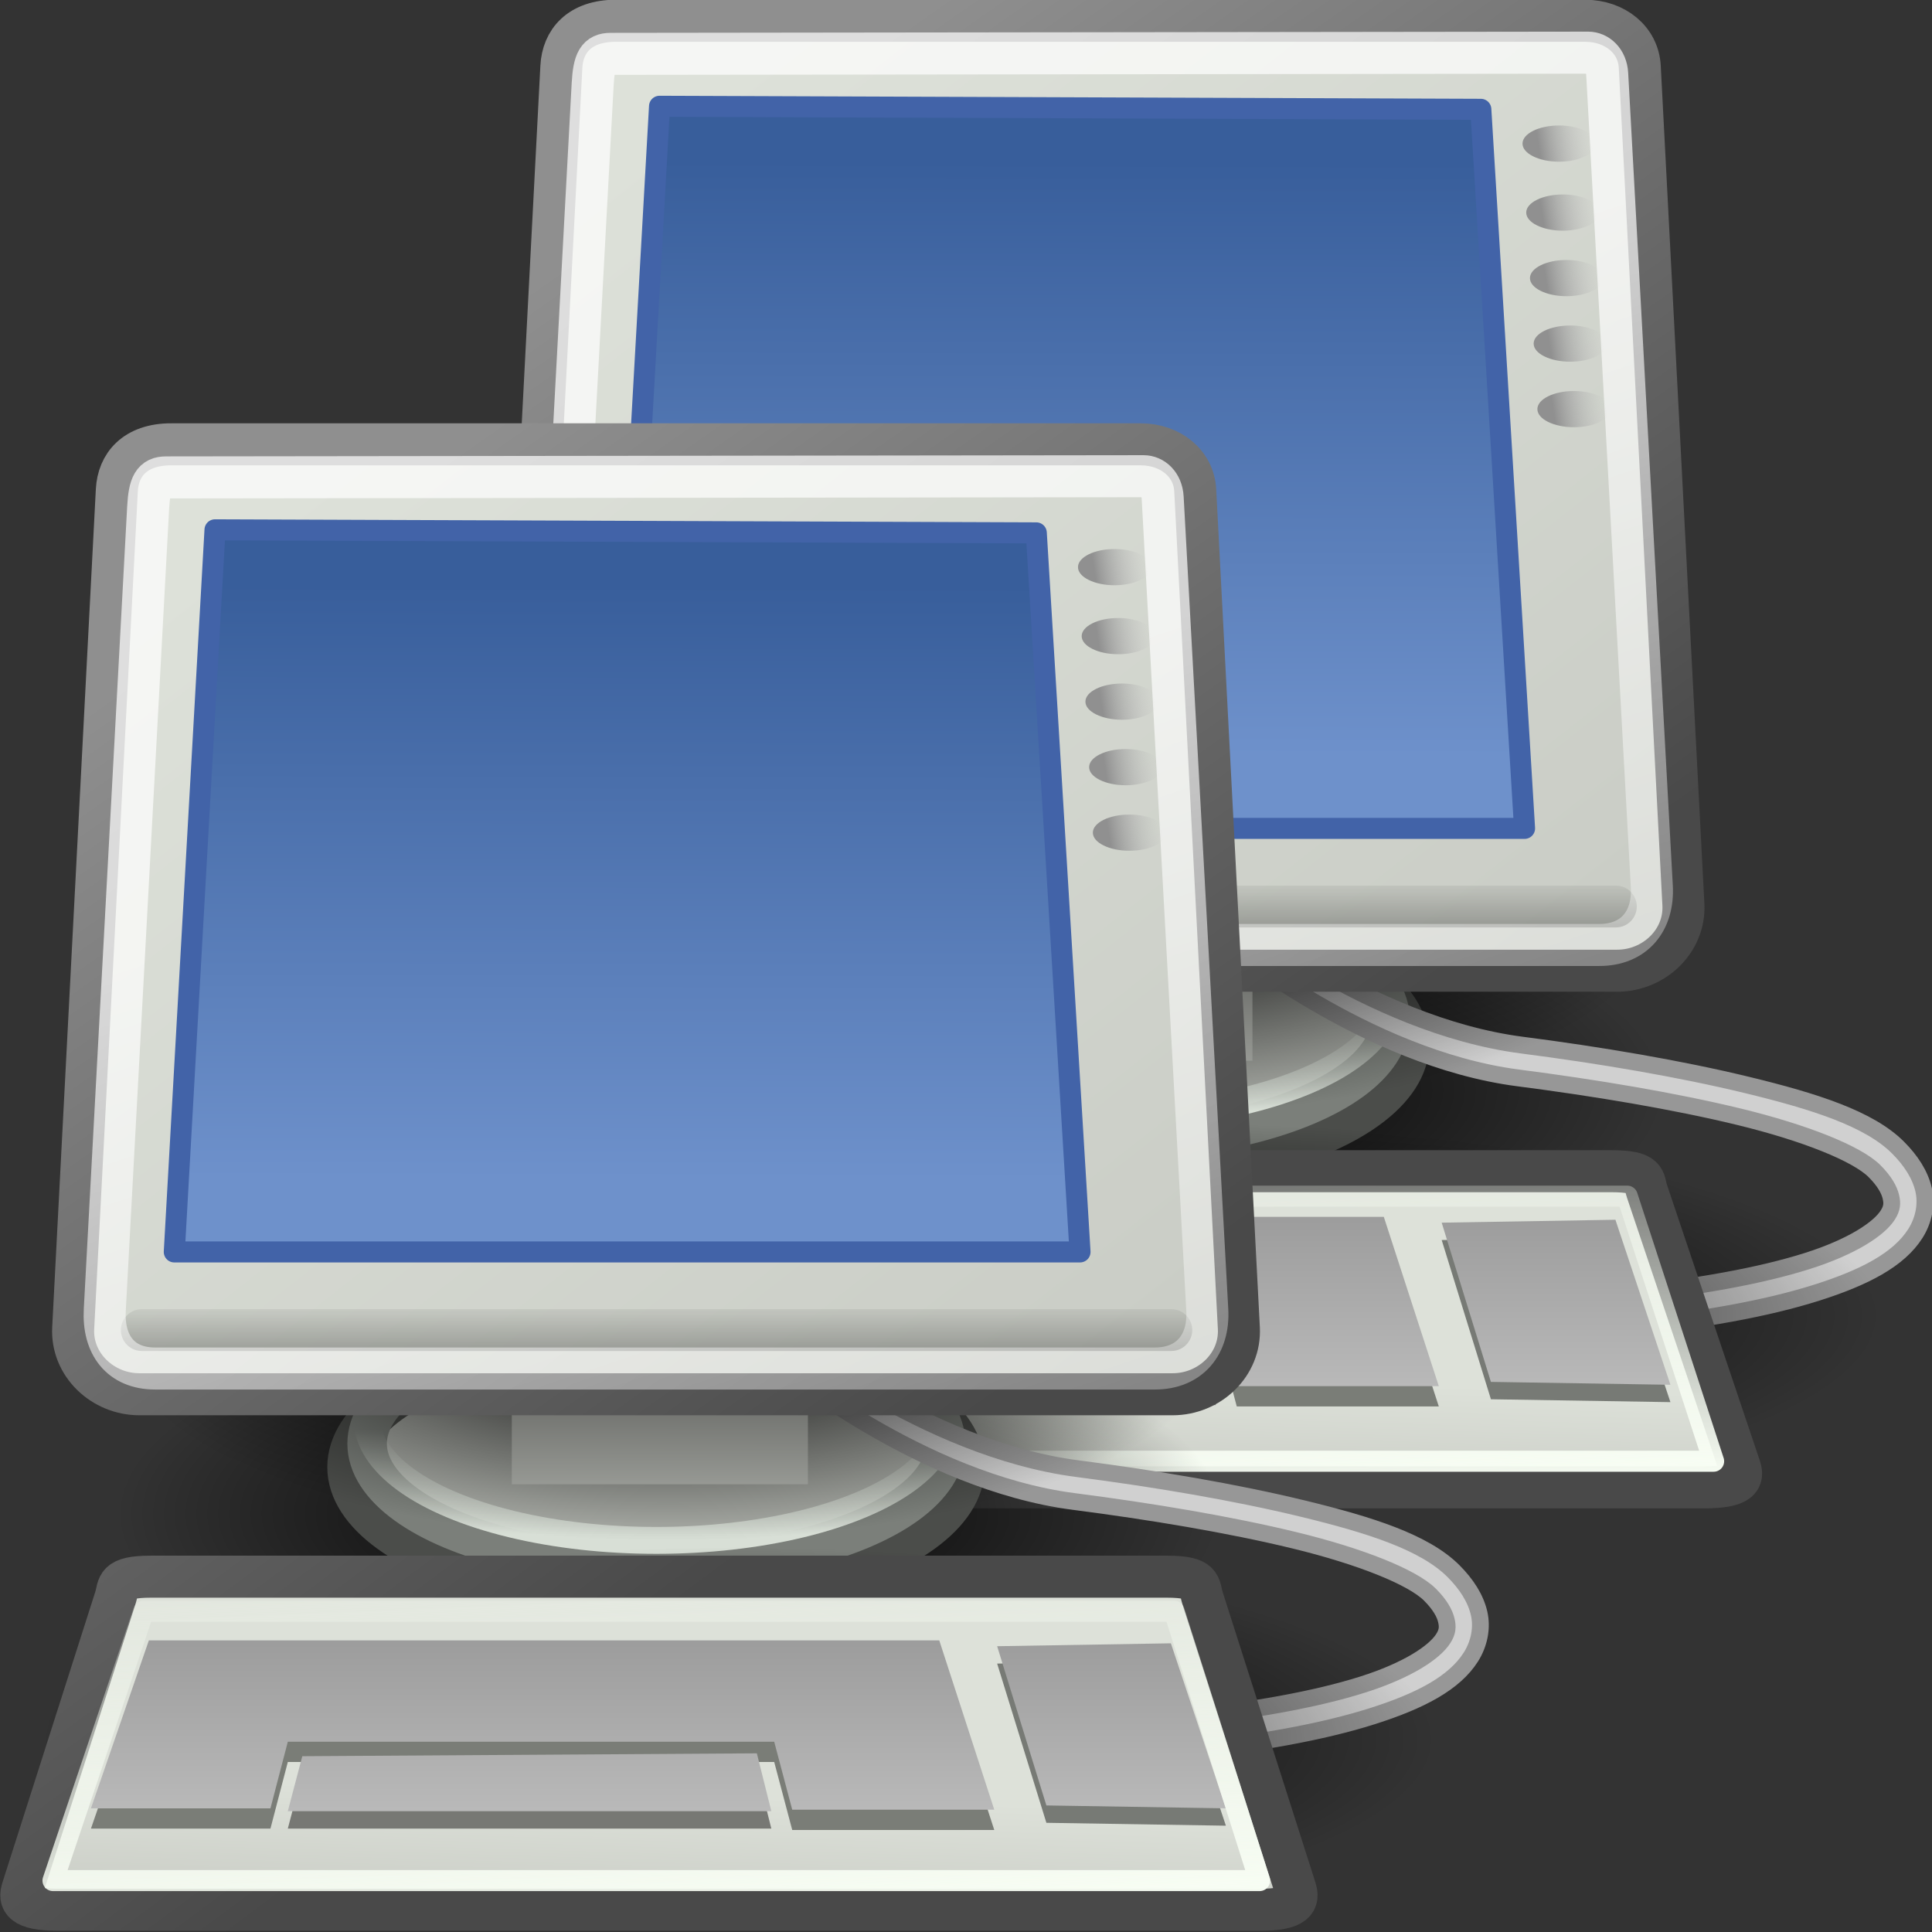 <?xml version="1.0" encoding="UTF-8" standalone="no"?>
<!-- Created with Inkscape (http://www.inkscape.org/) -->

<svg
   xmlns:dc="http://purl.org/dc/elements/1.1/"
   xmlns:cc="http://creativecommons.org/ns#"
   xmlns:rdf="http://www.w3.org/1999/02/22-rdf-syntax-ns#"
   xmlns:svg="http://www.w3.org/2000/svg"
   xmlns="http://www.w3.org/2000/svg"
   xmlns:xlink="http://www.w3.org/1999/xlink"
   xmlns:sodipodi="http://sodipodi.sourceforge.net/DTD/sodipodi-0.dtd"
   xmlns:inkscape="http://www.inkscape.org/namespaces/inkscape"
   width="22"
   height="22"
   id="svg2327"
   sodipodi:version="0.32"
   inkscape:version="0.92.2 (5c3e80d, 2017-08-06)"
   sodipodi:docname="network-transmit-receive.svg"
   inkscape:output_extension="org.inkscape.output.svg.inkscape"
   version="1.1">
  <rect width="100%" height="100%" fill="#333333" stroke="none"/>
  <defs
     id="defs3">
    <inkscape:perspective
       sodipodi:type="inkscape:persp3d"
       inkscape:vp_x="0 : 24 : 1"
       inkscape:vp_y="0 : 1000 : 0"
       inkscape:vp_z="48 : 24 : 1"
       inkscape:persp3d-origin="24 : 16 : 1"
       id="perspective144" />
    <linearGradient
       id="linearGradient3400">
      <stop
         style="stop-color:#6e91cb;stop-opacity:1"
         offset="0"
         id="stop3402" />
      <stop
         style="stop-color:#385e9b;stop-opacity:1;"
         offset="1"
         id="stop3404" />
    </linearGradient>
    <linearGradient
       id="linearGradient2985"
       inkscape:collect="always">
      <stop
         id="stop2987"
         offset="0"
         style="stop-color:#d8dfd6;stop-opacity:1;" />
      <stop
         id="stop2989"
         offset="1"
         style="stop-color:#d8dfd6;stop-opacity:0;" />
    </linearGradient>
    <linearGradient
       id="linearGradient2752">
      <stop
         id="stop2754"
         offset="0"
         style="stop-color:#9d9d9d;stop-opacity:1;" />
      <stop
         id="stop2756"
         offset="1"
         style="stop-color:#b9b9b9;stop-opacity:1;" />
    </linearGradient>
    <linearGradient
       id="linearGradient2711">
      <stop
         id="stop2713"
         offset="0"
         style="stop-color:#909090;stop-opacity:1;" />
      <stop
         id="stop2715"
         offset="1"
         style="stop-color:#bebebe;stop-opacity:0;" />
    </linearGradient>
    <linearGradient
       id="linearGradient2701">
      <stop
         id="stop2703"
         offset="0"
         style="stop-color:#585956;stop-opacity:1;" />
      <stop
         id="stop2705"
         offset="1"
         style="stop-color:#bbbeb8;stop-opacity:1;" />
    </linearGradient>
    <linearGradient
       id="linearGradient2683"
       inkscape:collect="always">
      <stop
         id="stop2685"
         offset="0"
         style="stop-color:#000000;stop-opacity:1;" />
      <stop
         id="stop2687"
         offset="1"
         style="stop-color:#000000;stop-opacity:0;" />
    </linearGradient>
    <linearGradient
       id="linearGradient2667">
      <stop
         id="stop2669"
         offset="0"
         style="stop-color:#ffffff;stop-opacity:1;" />
      <stop
         id="stop2671"
         offset="1"
         style="stop-color:#fcfcff;stop-opacity:0;" />
    </linearGradient>
    <linearGradient
       id="linearGradient2635"
       inkscape:collect="always">
      <stop
         id="stop2637"
         offset="0"
         style="stop-color:#f9fff5;stop-opacity:1;" />
      <stop
         id="stop2639"
         offset="1"
         style="stop-color:#f9fff5;stop-opacity:0;" />
    </linearGradient>
    <linearGradient
       inkscape:collect="always"
       id="linearGradient2454">
      <stop
         style="stop-color:#000000;stop-opacity:1;"
         offset="0"
         id="stop2456" />
      <stop
         style="stop-color:#000000;stop-opacity:0;"
         offset="1"
         id="stop2458" />
    </linearGradient>
    <linearGradient
       inkscape:collect="always"
       id="linearGradient2415">
      <stop
         style="stop-color:#ffffff;stop-opacity:1;"
         offset="0"
         id="stop2417" />
      <stop
         style="stop-color:#ffffff;stop-opacity:0;"
         offset="1"
         id="stop2419" />
    </linearGradient>
    <linearGradient
       id="linearGradient2253">
      <stop
         style="stop-color:#8f8f8f;stop-opacity:1;"
         offset="0"
         id="stop2255" />
      <stop
         style="stop-color:#494949;stop-opacity:1;"
         offset="1"
         id="stop2257" />
    </linearGradient>
    <linearGradient
       id="linearGradient2245">
      <stop
         style="stop-color:#dde1d9;stop-opacity:1;"
         offset="0"
         id="stop2247" />
      <stop
         style="stop-color:#cacdc6;stop-opacity:1;"
         offset="1"
         id="stop2249" />
    </linearGradient>
    <radialGradient
       inkscape:collect="always"
       xlink:href="#linearGradient2454"
       id="radialGradient3909"
       gradientUnits="userSpaceOnUse"
       gradientTransform="scale(1.926,0.519)"
       cx="12.576"
       cy="67.502"
       fx="12.576"
       fy="67.502"
       r="8.766" />
    <linearGradient
       inkscape:collect="always"
       xlink:href="#linearGradient2985"
       id="linearGradient3911"
       gradientUnits="userSpaceOnUse"
       gradientTransform="scale(1.493,0.67)"
       x1="-23.886"
       y1="49.953"
       x2="-23.886"
       y2="44.879" />
    <radialGradient
       inkscape:collect="always"
       xlink:href="#linearGradient2454"
       id="radialGradient3913"
       gradientUnits="userSpaceOnUse"
       gradientTransform="scale(1.926,0.519)"
       cx="12.576"
       cy="67.502"
       fx="12.576"
       fy="67.502"
       r="8.766" />
    <linearGradient
       inkscape:collect="always"
       xlink:href="#linearGradient2701"
       id="linearGradient3915"
       gradientUnits="userSpaceOnUse"
       gradientTransform="scale(1.816,0.551)"
       x1="12.207"
       y1="53.535"
       x2="12.128"
       y2="64.893" />
    <linearGradient
       inkscape:collect="always"
       xlink:href="#linearGradient2245"
       id="linearGradient3917"
       gradientUnits="userSpaceOnUse"
       gradientTransform="matrix(1.13,0,0,0.885,-1.625,-1.304)"
       x1="8.612"
       y1="7.229"
       x2="34.784"
       y2="33.34" />
    <linearGradient
       inkscape:collect="always"
       xlink:href="#linearGradient2253"
       id="linearGradient3919"
       gradientUnits="userSpaceOnUse"
       gradientTransform="scale(1.104,0.905)"
       x1="10.391"
       y1="5.382"
       x2="32.537"
       y2="31.246" />
    <linearGradient
       inkscape:collect="always"
       xlink:href="#linearGradient2683"
       id="linearGradient3923"
       gradientUnits="userSpaceOnUse"
       gradientTransform="matrix(5.705,0,0,0.175,1,-0.679)"
       x1="3.707"
       y1="171.291"
       x2="3.707"
       y2="162.451" />
    <linearGradient
       inkscape:collect="always"
       xlink:href="#linearGradient2415"
       id="linearGradient3925"
       gradientUnits="userSpaceOnUse"
       gradientTransform="matrix(1.108,0,0,0.902,1,1)"
       x1="17.698"
       y1="13.005"
       x2="34.975"
       y2="55.201" />
    <radialGradient
       inkscape:collect="always"
       xlink:href="#linearGradient2454"
       id="radialGradient3929"
       gradientUnits="userSpaceOnUse"
       gradientTransform="scale(1.926,0.519)"
       cx="12.576"
       cy="67.502"
       fx="12.576"
       fy="67.502"
       r="8.766" />
    <linearGradient
       inkscape:collect="always"
       xlink:href="#linearGradient2245"
       id="linearGradient3931"
       gradientUnits="userSpaceOnUse"
       gradientTransform="scale(1.13,0.885)"
       x1="18.317"
       y1="48.643"
       x2="18.177"
       y2="52.536" />
    <linearGradient
       inkscape:collect="always"
       xlink:href="#linearGradient2253"
       id="linearGradient3933"
       gradientUnits="userSpaceOnUse"
       gradientTransform="scale(1.104,0.905)"
       x1="10.391"
       y1="5.382"
       x2="32.537"
       y2="31.246" />
    <linearGradient
       inkscape:collect="always"
       xlink:href="#linearGradient2752"
       id="linearGradient3935"
       gradientUnits="userSpaceOnUse"
       gradientTransform="scale(2.31,0.433)"
       x1="8.113"
       y1="88.509"
       x2="8.113"
       y2="100.2" />
    <linearGradient
       inkscape:collect="always"
       xlink:href="#linearGradient2752"
       id="linearGradient3937"
       gradientUnits="userSpaceOnUse"
       gradientTransform="scale(2.31,0.433)"
       x1="8.113"
       y1="88.509"
       x2="8.113"
       y2="100.2" />
    <linearGradient
       inkscape:collect="always"
       xlink:href="#linearGradient2752"
       id="linearGradient3939"
       gradientUnits="userSpaceOnUse"
       gradientTransform="scale(2.31,0.433)"
       x1="8.113"
       y1="88.509"
       x2="8.113"
       y2="100.2" />
    <linearGradient
       inkscape:collect="always"
       xlink:href="#linearGradient2635"
       id="linearGradient3941"
       gradientUnits="userSpaceOnUse"
       gradientTransform="matrix(2.144,0,0,0.466,1,-0.509)"
       x1="13.629"
       y1="101.285"
       x2="8.649"
       y2="74.098" />
    <linearGradient
       inkscape:collect="always"
       xlink:href="#linearGradient2711"
       id="linearGradient3943"
       gradientUnits="userSpaceOnUse"
       x1="34.301"
       y1="3.938"
       x2="35.521"
       y2="3.845" />
    <linearGradient
       inkscape:collect="always"
       xlink:href="#linearGradient2711"
       id="linearGradient3945"
       gradientUnits="userSpaceOnUse"
       x1="34.301"
       y1="3.938"
       x2="35.521"
       y2="3.845" />
    <linearGradient
       inkscape:collect="always"
       xlink:href="#linearGradient2711"
       id="linearGradient3947"
       gradientUnits="userSpaceOnUse"
       x1="34.301"
       y1="3.938"
       x2="35.521"
       y2="3.845" />
    <linearGradient
       inkscape:collect="always"
       xlink:href="#linearGradient2711"
       id="linearGradient3949"
       gradientUnits="userSpaceOnUse"
       x1="34.301"
       y1="3.938"
       x2="35.521"
       y2="3.845" />
    <linearGradient
       inkscape:collect="always"
       xlink:href="#linearGradient2711"
       id="linearGradient3951"
       gradientUnits="userSpaceOnUse"
       x1="34.301"
       y1="3.938"
       x2="35.521"
       y2="3.845" />
    <radialGradient
       inkscape:collect="always"
       xlink:href="#linearGradient2454"
       id="radialGradient4011"
       gradientUnits="userSpaceOnUse"
       gradientTransform="scale(1.926,0.519)"
       cx="12.576"
       cy="67.502"
       fx="12.576"
       fy="67.502"
       r="8.766" />
    <linearGradient
       inkscape:collect="always"
       xlink:href="#linearGradient2985"
       id="linearGradient4013"
       gradientUnits="userSpaceOnUse"
       gradientTransform="scale(1.493,0.67)"
       x1="-23.886"
       y1="49.953"
       x2="-23.886"
       y2="44.879" />
    <radialGradient
       inkscape:collect="always"
       xlink:href="#linearGradient2454"
       id="radialGradient4015"
       gradientUnits="userSpaceOnUse"
       gradientTransform="scale(1.926,0.519)"
       cx="12.576"
       cy="67.502"
       fx="12.576"
       fy="67.502"
       r="8.766" />
    <linearGradient
       inkscape:collect="always"
       xlink:href="#linearGradient2701"
       id="linearGradient4017"
       gradientUnits="userSpaceOnUse"
       gradientTransform="scale(1.816,0.551)"
       x1="12.207"
       y1="53.535"
       x2="12.128"
       y2="64.893" />
    <linearGradient
       inkscape:collect="always"
       xlink:href="#linearGradient2245"
       id="linearGradient4019"
       gradientUnits="userSpaceOnUse"
       gradientTransform="matrix(1.13,0,0,0.885,-1.625,-1.304)"
       x1="8.612"
       y1="7.229"
       x2="34.784"
       y2="33.34" />
    <linearGradient
       inkscape:collect="always"
       xlink:href="#linearGradient2253"
       id="linearGradient4021"
       gradientUnits="userSpaceOnUse"
       gradientTransform="scale(1.104,0.905)"
       x1="10.391"
       y1="5.382"
       x2="32.537"
       y2="31.246" />
    <linearGradient
       inkscape:collect="always"
       xlink:href="#linearGradient2683"
       id="linearGradient4025"
       gradientUnits="userSpaceOnUse"
       gradientTransform="matrix(5.705,0,0,0.175,1,-0.679)"
       x1="3.707"
       y1="171.291"
       x2="3.707"
       y2="162.451" />
    <linearGradient
       inkscape:collect="always"
       xlink:href="#linearGradient2415"
       id="linearGradient4027"
       gradientUnits="userSpaceOnUse"
       gradientTransform="matrix(1.108,0,0,0.902,1,1)"
       x1="17.698"
       y1="13.005"
       x2="34.975"
       y2="55.201" />
    <radialGradient
       inkscape:collect="always"
       xlink:href="#linearGradient2454"
       id="radialGradient4031"
       gradientUnits="userSpaceOnUse"
       gradientTransform="scale(1.926,0.519)"
       cx="12.576"
       cy="67.502"
       fx="12.576"
       fy="67.502"
       r="8.766" />
    <linearGradient
       inkscape:collect="always"
       xlink:href="#linearGradient2245"
       id="linearGradient4033"
       gradientUnits="userSpaceOnUse"
       gradientTransform="matrix(1.13,0,0,0.933,0,-2.527)"
       x1="18.317"
       y1="48.643"
       x2="18.177"
       y2="52.536" />
    <linearGradient
       inkscape:collect="always"
       xlink:href="#linearGradient2253"
       id="linearGradient4035"
       gradientUnits="userSpaceOnUse"
       gradientTransform="matrix(1.104,0,0,0.954,0,-2.527)"
       x1="10.391"
       y1="5.382"
       x2="32.537"
       y2="31.246" />
    <linearGradient
       inkscape:collect="always"
       xlink:href="#linearGradient2752"
       id="linearGradient4037"
       gradientUnits="userSpaceOnUse"
       gradientTransform="scale(2.31,0.433)"
       x1="8.113"
       y1="88.509"
       x2="8.113"
       y2="100.2" />
    <linearGradient
       inkscape:collect="always"
       xlink:href="#linearGradient2752"
       id="linearGradient4039"
       gradientUnits="userSpaceOnUse"
       gradientTransform="scale(2.31,0.433)"
       x1="8.113"
       y1="88.509"
       x2="8.113"
       y2="100.2" />
    <linearGradient
       inkscape:collect="always"
       xlink:href="#linearGradient2752"
       id="linearGradient4041"
       gradientUnits="userSpaceOnUse"
       gradientTransform="scale(2.31,0.433)"
       x1="8.113"
       y1="88.509"
       x2="8.113"
       y2="100.2" />
    <linearGradient
       inkscape:collect="always"
       xlink:href="#linearGradient2635"
       id="linearGradient4043"
       gradientUnits="userSpaceOnUse"
       gradientTransform="matrix(2.119,0,0,0.474,1.162,-1.378)"
       x1="13.629"
       y1="101.285"
       x2="8.649"
       y2="74.098" />
    <linearGradient
       inkscape:collect="always"
       xlink:href="#linearGradient2711"
       id="linearGradient4045"
       gradientUnits="userSpaceOnUse"
       x1="34.301"
       y1="3.938"
       x2="35.521"
       y2="3.845" />
    <linearGradient
       inkscape:collect="always"
       xlink:href="#linearGradient2711"
       id="linearGradient4047"
       gradientUnits="userSpaceOnUse"
       x1="34.301"
       y1="3.938"
       x2="35.521"
       y2="3.845" />
    <linearGradient
       inkscape:collect="always"
       xlink:href="#linearGradient2711"
       id="linearGradient4049"
       gradientUnits="userSpaceOnUse"
       x1="34.301"
       y1="3.938"
       x2="35.521"
       y2="3.845" />
    <linearGradient
       inkscape:collect="always"
       xlink:href="#linearGradient2711"
       id="linearGradient4051"
       gradientUnits="userSpaceOnUse"
       x1="34.301"
       y1="3.938"
       x2="35.521"
       y2="3.845" />
    <linearGradient
       inkscape:collect="always"
       xlink:href="#linearGradient2711"
       id="linearGradient4053"
       gradientUnits="userSpaceOnUse"
       x1="34.301"
       y1="3.938"
       x2="35.521"
       y2="3.845" />
    <linearGradient
       inkscape:collect="always"
       xlink:href="#linearGradient3400"
       id="linearGradient4064"
       gradientUnits="userSpaceOnUse"
       gradientTransform="matrix(0.779,0,0,0.779,73.639,-5.946)"
       x1="-57.547"
       y1="38.653"
       x2="-57.495"
       y2="15.323" />
    <linearGradient
       inkscape:collect="always"
       xlink:href="#linearGradient3400"
       id="linearGradient945"
       gradientUnits="userSpaceOnUse"
       gradientTransform="matrix(0.779,0,0,0.779,73.639,-5.946)"
       x1="-57.547"
       y1="38.653"
       x2="-57.495"
       y2="15.323" />
  </defs>
  <sodipodi:namedview
     id="base"
     pagecolor="#ffffff"
     bordercolor="#666666"
     borderopacity="0.122"
     inkscape:pageopacity="0.0"
     inkscape:pageshadow="2"
     inkscape:zoom="5.6568543"
     inkscape:cx="59.449924"
     inkscape:cy="6.1221898"
     inkscape:current-layer="layer1"
     showgrid="true"
     inkscape:grid-bbox="true"
     inkscape:document-units="px"
     inkscape:window-width="1920"
     inkscape:window-height="1017"
     inkscape:window-x="-8"
     inkscape:window-y="-8"
     inkscape:showpageshadow="false"
     inkscape:window-maximized="1" />
  <g
     id="layer1"
     inkscape:label="Layer 1"
     inkscape:groupmode="layer"
     transform="translate(0,-26)">
    <g
       id="g2860"
       transform="matrix(0.373,0,0,0.373,1.7,30.431)">
      <g
         id="g3880"
         transform="translate(7.166,-12.941)">
        <ellipse
           style="color:#000000;display:inline;overflow:visible;visibility:visible;fill:url(#radialGradient3909);fill-opacity:1;fill-rule:evenodd;stroke:none;stroke-width:1;stroke-linecap:round;stroke-linejoin:miter;stroke-miterlimit:4;stroke-dashoffset:0;stroke-opacity:0.701;marker:none;marker-start:none;marker-mid:none;marker-end:none"
           id="path2862"
           transform="matrix(1,0,0,1.369,-1.979,-13.617)"
           cx="24.218"
           cy="35.051"
           rx="16.882"
           ry="4.552" />
        <ellipse
           style="color:#000000;display:inline;overflow:visible;visibility:visible;fill:#adb0aa;fill-opacity:1;fill-rule:evenodd;stroke:#4b4d4a;stroke-width:1.283;stroke-linecap:butt;stroke-linejoin:miter;stroke-miterlimit:4;stroke-dashoffset:0;stroke-opacity:1;marker:none;marker-start:none;marker-mid:none;marker-end:none"
           id="path2864"
           transform="translate(57.533,3.203)"
           cx="-35.658"
           cy="29.716"
           rx="9.394"
           ry="3.94" />
        <ellipse
           transform="matrix(0.94,0,0,0.94,55.404,4.271)"
           id="path2866"
           style="color:#000000;display:inline;overflow:visible;visibility:visible;fill:none;fill-opacity:1;fill-rule:evenodd;stroke:#7b7f7a;stroke-width:1.283;stroke-linecap:butt;stroke-linejoin:miter;stroke-miterlimit:4;stroke-dashoffset:0;stroke-opacity:1;marker:none;marker-start:none;marker-mid:none;marker-end:none"
           cx="-35.658"
           cy="29.716"
           rx="9.394"
           ry="3.94" />
        <ellipse
           style="color:#000000;display:inline;overflow:visible;visibility:visible;fill:none;fill-opacity:1;fill-rule:evenodd;stroke:url(#linearGradient3911);stroke-width:0.873;stroke-linecap:butt;stroke-linejoin:miter;stroke-miterlimit:4;stroke-dashoffset:0;stroke-opacity:1;marker:none;marker-start:none;marker-mid:none;marker-end:none"
           id="path2868"
           transform="matrix(0.94,0,0,0.94,55.404,3.521)"
           cx="-35.658"
           cy="29.716"
           rx="9.394"
           ry="3.94" />
        <path
           sodipodi:nodetypes="ccccccccccccccccc"
           style="fill:#d0d0d0;fill-opacity:1;fill-rule:evenodd;stroke:#979797;stroke-width:0.513;stroke-linecap:butt;stroke-linejoin:round;stroke-miterlimit:4;stroke-opacity:1"
           d="m 25.688,28.766 -0.062,1 c 0,0 4.324,3.599 9,4.203 2.338,0.302 4.754,0.702 6.75,1.188 1.996,0.485 3.588,1.12 4.125,1.656 0.31,0.31 0.451,0.574 0.5,0.781 0.049,0.208 0.038,0.355 -0.094,0.562 -0.264,0.415 -1.08,0.968 -2.469,1.406 C 40.66,40.44 35.717,41 28.875,41 v 1 c 6.896,0 11.864,-0.528 14.844,-1.469 1.49,-0.471 2.525,-1.016 3.031,-1.812 C 47.003,38.32 47.107,37.83 47,37.375 46.893,36.92 46.615,36.49 46.219,36.094 45.341,35.216 43.682,34.687 41.625,34.188 39.568,33.688 37.109,33.273 34.75,32.969 30.031,32.36 25.688,28.766 25.688,28.766 Z"
           id="path2870"
           inkscape:connector-curvature="0" />
        <ellipse
           transform="matrix(1,0,0,1.369,-1.979,-19.021)"
           id="path2872"
           style="color:#000000;display:inline;overflow:visible;visibility:visible;fill:url(#radialGradient3913);fill-opacity:1;fill-rule:evenodd;stroke:none;stroke-width:1;stroke-linecap:round;stroke-linejoin:miter;stroke-miterlimit:4;stroke-dashoffset:0;stroke-opacity:0.701;marker:none;marker-start:none;marker-mid:none;marker-end:none"
           cx="24.218"
           cy="35.051"
           rx="16.882"
           ry="4.552" />
        <rect
           y="30.704"
           x="17.472"
           height="2.74"
           width="9.04"
           id="rect2874"
           style="color:#000000;display:inline;overflow:visible;visibility:visible;fill:url(#linearGradient3915);fill-opacity:1;fill-rule:evenodd;stroke:none;stroke-width:0.609;stroke-linecap:butt;stroke-linejoin:miter;stroke-miterlimit:4;stroke-dashoffset:0;stroke-opacity:1;marker:none;marker-start:none;marker-mid:none;marker-end:none" />
        <path
           style="color:#000000;display:inline;overflow:visible;visibility:visible;fill:url(#linearGradient3917);fill-opacity:1;fill-rule:evenodd;stroke:url(#linearGradient3919);stroke-width:1.283;stroke-linecap:butt;stroke-linejoin:miter;stroke-miterlimit:4;stroke-dashoffset:0;stroke-opacity:1;marker:none;marker-start:none;marker-mid:none;marker-end:none"
           d="M 7.081,1.696 H 36.669 c 0.911,0 1.624,0.583 1.667,1.402 l 1.332,25.578 c 0.058,1.118 -0.901,2.02 -2.02,2.02 H 6.102 c -1.119,0 -2.079,-0.903 -2.02,-2.02 L 5.414,3.097 c 0.04,-0.774 0.548,-1.402 1.667,-1.402 z"
           id="path2876"
           sodipodi:nodetypes="cssssssss"
           inkscape:connector-curvature="0" />
        <path
           sodipodi:nodetypes="ccccc"
           id="path2878"
           d="M 8.411,4.306 7.168,26.351 H 34.819 L 33.484,4.399 Z"
           style="color:#000000;display:inline;overflow:visible;visibility:visible;opacity:1;fill:url(#linearGradient945);fill-opacity:1;fill-rule:evenodd;stroke:#4263a8;stroke-width:0.642;stroke-linecap:butt;stroke-linejoin:round;stroke-miterlimit:4;stroke-dasharray:none;stroke-dashoffset:0;stroke-opacity:1;marker:none;marker-start:none;marker-mid:none;marker-end:none"
           inkscape:connector-curvature="0" />
        <path
           style="fill:none;fill-opacity:0.75;fill-rule:evenodd;stroke:url(#linearGradient3923);stroke-width:1.278;stroke-linecap:round;stroke-linejoin:miter;stroke-miterlimit:4;stroke-opacity:0.248"
           d="M 6.177,28.736 H 37.606"
           id="path2880"
           inkscape:connector-curvature="0" />
        <path
           sodipodi:nodetypes="cssssssss"
           id="path2882"
           d="M 6.915,2.706 36.76,2.669 c 0.284,-3.593e-4 0.559,0.237 0.582,0.653 L 38.704,28.124 c 0.058,1.057 -0.54,1.786 -1.598,1.786 H 6.582 c -1.059,0 -1.593,-0.729 -1.536,-1.786 L 6.37,3.63 C 6.409,2.914 6.536,2.707 6.915,2.706 Z"
           style="color:#000000;display:inline;overflow:visible;visibility:visible;fill:none;fill-opacity:1;fill-rule:evenodd;stroke:url(#linearGradient3925);stroke-width:1.283;stroke-linecap:butt;stroke-linejoin:miter;stroke-miterlimit:4;stroke-dashoffset:0;stroke-opacity:0.701;marker:none;marker-start:none;marker-mid:none;marker-end:none"
           inkscape:connector-curvature="0" />
        <ellipse
           transform="matrix(1.264,0,0,1.291,-6.216,-4)"
           id="path2886"
           style="color:#000000;display:inline;overflow:visible;visibility:visible;fill:url(#radialGradient3929);fill-opacity:1;fill-rule:evenodd;stroke:none;stroke-width:1;stroke-linecap:round;stroke-linejoin:miter;stroke-miterlimit:4;stroke-dashoffset:0;stroke-opacity:0.701;marker:none;marker-start:none;marker-mid:none;marker-end:none"
           cx="24.218"
           cy="35.051"
           rx="16.882"
           ry="4.552" />
        <path
           sodipodi:nodetypes="cssssssss"
           id="path2888"
           d="M 6.462,36.817 H 37.465 c 1.119,0 0.977,0.271 1.092,0.613 l 2.835,8.425 c 0.115,0.341 0.027,0.613 -1.092,0.613 H 3.628 c -1.119,0 -1.207,-0.271 -1.092,-0.613 l 2.835,-8.425 c 0.115,-0.341 -0.027,-0.613 1.092,-0.613 z"
           style="color:#000000;display:inline;overflow:visible;visibility:visible;opacity:1;fill:url(#linearGradient3931);fill-opacity:1;fill-rule:evenodd;stroke:url(#linearGradient3933);stroke-width:1.283;stroke-linecap:butt;stroke-linejoin:miter;stroke-miterlimit:4;stroke-dasharray:none;stroke-dashoffset:0;stroke-opacity:1;marker:none;marker-start:none;marker-mid:none;marker-end:none"
           inkscape:connector-curvature="0" />
        <path
           sodipodi:nodetypes="ccccccccc"
           id="path2890"
           d="M 6.392,38.829 4.624,43.956 H 10.104 l 0.53,-2.033 h 14.849 l 0.55,2.075 h 6.168 l -1.679,-5.169 z"
           style="fill:#7a7d77;fill-opacity:1;fill-rule:evenodd;stroke:none;stroke-width:0.25pt;stroke-linecap:butt;stroke-linejoin:miter;stroke-opacity:1"
           inkscape:connector-curvature="0" />
        <path
           id="path2892"
           d="M 11.076,42.276 10.634,43.956 H 25.395 L 24.953,42.188 Z"
           style="fill:#777874;fill-opacity:1;fill-rule:evenodd;stroke:none;stroke-width:0.25pt;stroke-linecap:butt;stroke-linejoin:miter;stroke-opacity:1"
           inkscape:connector-curvature="0" />
        <path
           style="color:#000000;display:inline;overflow:visible;visibility:visible;fill:#777a75;fill-opacity:1;fill-rule:evenodd;stroke:none;stroke-width:0.25pt;stroke-linecap:butt;stroke-linejoin:miter;stroke-miterlimit:4;stroke-dashoffset:0;stroke-opacity:1;marker:none;marker-start:none;marker-mid:none;marker-end:none"
           d="m 37.593,38.829 1.679,5.038 -5.48,-0.088 -1.503,-4.861 z"
           id="path2894"
           inkscape:connector-curvature="0" />
        <path
           id="path2896"
           d="m 37.593,38.299 1.679,5.038 -5.48,-0.088 -1.503,-4.861 z"
           style="color:#000000;display:inline;overflow:visible;visibility:visible;opacity:1;fill:url(#linearGradient3935);fill-opacity:1;fill-rule:evenodd;stroke:none;stroke-width:0.25pt;stroke-linecap:butt;stroke-linejoin:miter;stroke-miterlimit:4;stroke-dasharray:none;stroke-dashoffset:0;stroke-opacity:1;marker:none;marker-start:none;marker-mid:none;marker-end:none"
           inkscape:connector-curvature="0" />
        <path
           style="fill:url(#linearGradient3937);fill-opacity:1;fill-rule:evenodd;stroke:none;stroke-width:0.25pt;stroke-linecap:butt;stroke-linejoin:miter;stroke-opacity:1"
           d="M 6.392,38.21 4.624,43.337 H 10.104 l 0.53,-2.033 h 14.849 l 0.55,2.075 h 6.168 l -1.679,-5.169 z"
           id="path2898"
           sodipodi:nodetypes="ccccccccc"
           inkscape:connector-curvature="0" />
        <path
           style="color:#000000;display:inline;overflow:visible;visibility:visible;opacity:1;fill:url(#linearGradient3939);fill-opacity:1;fill-rule:evenodd;stroke:none;stroke-width:0.25pt;stroke-linecap:butt;stroke-linejoin:miter;stroke-miterlimit:4;stroke-dasharray:none;stroke-dashoffset:0;stroke-opacity:1;marker:none;marker-start:none;marker-mid:none;marker-end:none"
           d="M 11.076,41.746 10.634,43.425 H 25.395 L 24.953,41.658 Z"
           id="path2900"
           inkscape:connector-curvature="0" />
        <path
           style="color:#000000;display:inline;overflow:visible;visibility:visible;fill:none;fill-opacity:1;fill-rule:evenodd;stroke:url(#linearGradient3941);stroke-width:0.642;stroke-linecap:butt;stroke-linejoin:round;stroke-miterlimit:4;stroke-dashoffset:0;stroke-opacity:1;marker:none;marker-start:none;marker-mid:none;marker-end:none"
           d="M 6.128,37.578 H 37.954 l 2.637,8.093 H 3.33 Z"
           id="path2902"
           sodipodi:nodetypes="ccccc"
           inkscape:connector-curvature="0" />
        <circle
           transform="matrix(1.331,0,0,0.658,-10.419,2.854)"
           id="path2904"
           style="color:#000000;display:inline;overflow:visible;visibility:visible;fill:url(#linearGradient3943);fill-opacity:1;fill-rule:evenodd;stroke:none;stroke-width:0.5;stroke-linecap:butt;stroke-linejoin:miter;stroke-miterlimit:4;stroke-dashoffset:0;stroke-opacity:1;marker:none;marker-start:none;marker-mid:none;marker-end:none"
           cx="34.781"
           cy="3.938"
           r="0.84" />
        <circle
           style="color:#000000;display:inline;overflow:visible;visibility:visible;fill:url(#linearGradient3945);fill-opacity:1;fill-rule:evenodd;stroke:none;stroke-width:0.5;stroke-linecap:butt;stroke-linejoin:miter;stroke-miterlimit:4;stroke-dashoffset:0;stroke-opacity:1;marker:none;marker-start:none;marker-mid:none;marker-end:none"
           id="path2906"
           transform="matrix(1.331,0,0,0.658,-10.306,4.96)"
           cx="34.781"
           cy="3.938"
           r="0.84" />
        <circle
           transform="matrix(1.331,0,0,0.658,-10.192,6.96)"
           id="path2908"
           style="color:#000000;display:inline;overflow:visible;visibility:visible;fill:url(#linearGradient3947);fill-opacity:1;fill-rule:evenodd;stroke:none;stroke-width:0.5;stroke-linecap:butt;stroke-linejoin:miter;stroke-miterlimit:4;stroke-dashoffset:0;stroke-opacity:1;marker:none;marker-start:none;marker-mid:none;marker-end:none"
           cx="34.781"
           cy="3.938"
           r="0.84" />
        <circle
           style="color:#000000;display:inline;overflow:visible;visibility:visible;fill:url(#linearGradient3949);fill-opacity:1;fill-rule:evenodd;stroke:none;stroke-width:0.5;stroke-linecap:butt;stroke-linejoin:miter;stroke-miterlimit:4;stroke-dashoffset:0;stroke-opacity:1;marker:none;marker-start:none;marker-mid:none;marker-end:none"
           id="path2910"
           transform="matrix(1.331,0,0,0.658,-10.079,8.96)"
           cx="34.781"
           cy="3.938"
           r="0.84" />
        <circle
           transform="matrix(1.331,0,0,0.658,-9.965,10.96)"
           id="path2912"
           style="color:#000000;display:inline;overflow:visible;visibility:visible;fill:url(#linearGradient3951);fill-opacity:1;fill-rule:evenodd;stroke:none;stroke-width:0.5;stroke-linecap:butt;stroke-linejoin:miter;stroke-miterlimit:4;stroke-dashoffset:0;stroke-opacity:1;marker:none;marker-start:none;marker-mid:none;marker-end:none"
           cx="34.781"
           cy="3.938"
           r="0.84" />
        <path
           id="path2914"
           d="m 20,27.318 h 0.282 c 0.084,1e-6 0.148,0.019 0.193,0.056 0.045,0.037 0.067,0.09 0.067,0.159 -1e-6,0.069 -0.022,0.122 -0.067,0.16 -0.045,0.037 -0.109,0.056 -0.193,0.056 h -0.112 v 0.228 H 20 v -0.658 m 0.17,0.123 v 0.184 h 0.094 c 0.033,0 0.058,-0.008 0.076,-0.024 0.018,-0.016 0.027,-0.039 0.027,-0.068 0,-0.029 -0.009,-0.052 -0.027,-0.068 -0.018,-0.016 -0.043,-0.024 -0.076,-0.024 h -0.094 m 0.792,-0.012 c -0.052,1e-6 -0.092,0.019 -0.12,0.057 -0.029,0.038 -0.043,0.092 -0.043,0.161 0,0.069 0.014,0.123 0.043,0.161 0.029,0.038 0.069,0.057 0.12,0.057 0.052,0 0.092,-0.019 0.121,-0.057 0.029,-0.038 0.043,-0.092 0.043,-0.161 -10e-7,-0.069 -0.014,-0.123 -0.043,-0.161 -0.029,-0.038 -0.069,-0.057 -0.121,-0.057 m 0,-0.123 c 0.106,1e-6 0.189,0.03 0.249,0.091 0.06,0.061 0.09,0.144 0.09,0.251 -1e-6,0.106 -0.03,0.19 -0.09,0.25 -0.06,0.061 -0.143,0.091 -0.249,0.091 -0.106,0 -0.188,-0.03 -0.249,-0.091 -0.06,-0.061 -0.09,-0.144 -0.09,-0.25 0,-0.107 0.03,-0.19 0.09,-0.251 0.06,-0.061 0.143,-0.091 0.249,-0.091 m 0.466,0.012 h 0.19 l 0.239,0.451 v -0.451 h 0.161 v 0.658 H 21.829 l -0.239,-0.451 v 0.451 H 21.428 v -0.658 m 0.663,0 h 0.186 l 0.15,0.235 0.15,-0.235 h 0.186 l -0.251,0.381 v 0.277 h -0.17 v -0.277 l -0.251,-0.381"
           style="font-style:normal;font-variant:normal;font-weight:bold;font-stretch:normal;font-size:0.903px;font-family:'Bitstream Vera Sans';writing-mode:lr-tb;text-anchor:start;fill:#4a4a4a;fill-opacity:1;stroke:none;stroke-width:1pt;stroke-linecap:butt;stroke-linejoin:miter;stroke-opacity:1"
           inkscape:connector-curvature="0" />
      </g>
    </g>
    <g
       id="g3953"
       transform="matrix(0.373,0,0,0.373,-3.362,35.254)">
      <g
         id="g3955"
         transform="translate(7.166,-12.941)">
        <ellipse
           style="color:#000000;display:inline;overflow:visible;visibility:visible;fill:url(#radialGradient4011);fill-opacity:1;fill-rule:evenodd;stroke:none;stroke-width:1;stroke-linecap:round;stroke-linejoin:miter;stroke-miterlimit:4;stroke-dashoffset:0;stroke-opacity:0.701;marker:none;marker-start:none;marker-mid:none;marker-end:none"
           id="path3957"
           transform="matrix(1,0,0,1.369,-1.979,-13.617)"
           cx="24.218"
           cy="35.051"
           rx="16.882"
           ry="4.552" />
        <ellipse
           style="color:#000000;display:inline;overflow:visible;visibility:visible;fill:#adb0aa;fill-opacity:1;fill-rule:evenodd;stroke:#4b4d4a;stroke-width:1.283;stroke-linecap:butt;stroke-linejoin:miter;stroke-miterlimit:4;stroke-dashoffset:0;stroke-opacity:1;marker:none;marker-start:none;marker-mid:none;marker-end:none"
           id="path3959"
           transform="translate(57.533,3.203)"
           cx="-35.658"
           cy="29.716"
           rx="9.394"
           ry="3.94" />
        <ellipse
           transform="matrix(0.94,0,0,0.94,55.404,4.271)"
           id="path3961"
           style="color:#000000;display:inline;overflow:visible;visibility:visible;fill:none;fill-opacity:1;fill-rule:evenodd;stroke:#7b7f7a;stroke-width:1.283;stroke-linecap:butt;stroke-linejoin:miter;stroke-miterlimit:4;stroke-dashoffset:0;stroke-opacity:1;marker:none;marker-start:none;marker-mid:none;marker-end:none"
           cx="-35.658"
           cy="29.716"
           rx="9.394"
           ry="3.94" />
        <ellipse
           style="color:#000000;display:inline;overflow:visible;visibility:visible;fill:none;fill-opacity:1;fill-rule:evenodd;stroke:url(#linearGradient4013);stroke-width:0.873;stroke-linecap:butt;stroke-linejoin:miter;stroke-miterlimit:4;stroke-dashoffset:0;stroke-opacity:1;marker:none;marker-start:none;marker-mid:none;marker-end:none"
           id="path3963"
           transform="matrix(0.94,0,0,0.94,55.404,3.521)"
           cx="-35.658"
           cy="29.716"
           rx="9.394"
           ry="3.94" />
        <path
           sodipodi:nodetypes="ccccccccccccccccc"
           style="fill:#d0d0d0;fill-opacity:1;fill-rule:evenodd;stroke:#979797;stroke-width:0.513;stroke-linecap:butt;stroke-linejoin:round;stroke-miterlimit:4;stroke-opacity:1"
           d="m 25.688,28.766 -0.062,1 c 0,0 4.324,3.599 9,4.203 2.338,0.302 4.754,0.702 6.75,1.188 1.996,0.485 3.588,1.12 4.125,1.656 0.31,0.31 0.451,0.574 0.5,0.781 0.049,0.208 0.038,0.355 -0.094,0.562 -0.264,0.415 -1.08,0.968 -2.469,1.406 C 40.66,40.44 35.717,41 28.875,41 v 1 c 6.896,0 11.864,-0.528 14.844,-1.469 1.49,-0.471 2.525,-1.016 3.031,-1.812 C 47.003,38.32 47.107,37.83 47,37.375 46.893,36.92 46.615,36.49 46.219,36.094 45.341,35.216 43.682,34.687 41.625,34.188 39.568,33.688 37.109,33.273 34.75,32.969 30.031,32.36 25.688,28.766 25.688,28.766 Z"
           id="path3965"
           inkscape:connector-curvature="0" />
        <ellipse
           transform="matrix(1,0,0,1.369,-1.979,-19.021)"
           id="path3967"
           style="color:#000000;display:inline;overflow:visible;visibility:visible;fill:url(#radialGradient4015);fill-opacity:1;fill-rule:evenodd;stroke:none;stroke-width:1;stroke-linecap:round;stroke-linejoin:miter;stroke-miterlimit:4;stroke-dashoffset:0;stroke-opacity:0.701;marker:none;marker-start:none;marker-mid:none;marker-end:none"
           cx="24.218"
           cy="35.051"
           rx="16.882"
           ry="4.552" />
        <rect
           y="30.704"
           x="17.472"
           height="2.74"
           width="9.04"
           id="rect3969"
           style="color:#000000;display:inline;overflow:visible;visibility:visible;fill:url(#linearGradient4017);fill-opacity:1;fill-rule:evenodd;stroke:none;stroke-width:0.609;stroke-linecap:butt;stroke-linejoin:miter;stroke-miterlimit:4;stroke-dashoffset:0;stroke-opacity:1;marker:none;marker-start:none;marker-mid:none;marker-end:none" />
        <path
           style="color:#000000;display:inline;overflow:visible;visibility:visible;fill:url(#linearGradient4019);fill-opacity:1;fill-rule:evenodd;stroke:url(#linearGradient4021);stroke-width:1.283;stroke-linecap:butt;stroke-linejoin:miter;stroke-miterlimit:4;stroke-dashoffset:0;stroke-opacity:1;marker:none;marker-start:none;marker-mid:none;marker-end:none"
           d="M 7.081,1.696 H 36.669 c 0.911,0 1.624,0.583 1.667,1.402 l 1.332,25.578 c 0.058,1.118 -0.901,2.02 -2.02,2.02 H 6.102 c -1.119,0 -2.079,-0.903 -2.02,-2.02 L 5.414,3.097 c 0.04,-0.774 0.548,-1.402 1.667,-1.402 z"
           id="path3971"
           sodipodi:nodetypes="cssssssss"
           inkscape:connector-curvature="0" />
        <path
           sodipodi:nodetypes="ccccc"
           id="path3973"
           d="M 8.411,4.306 7.168,26.351 H 34.819 L 33.484,4.399 Z"
           style="color:#000000;display:inline;overflow:visible;visibility:visible;opacity:1;fill:url(#linearGradient4064);fill-opacity:1;fill-rule:evenodd;stroke:#4263a8;stroke-width:0.642;stroke-linecap:butt;stroke-linejoin:round;stroke-miterlimit:4;stroke-dasharray:none;stroke-dashoffset:0;stroke-opacity:1;marker:none;marker-start:none;marker-mid:none;marker-end:none"
           inkscape:connector-curvature="0" />
        <path
           style="fill:none;fill-opacity:0.75;fill-rule:evenodd;stroke:url(#linearGradient4025);stroke-width:1.278;stroke-linecap:round;stroke-linejoin:miter;stroke-miterlimit:4;stroke-opacity:0.248"
           d="M 6.177,28.736 H 37.606"
           id="path3975"
           inkscape:connector-curvature="0" />
        <path
           sodipodi:nodetypes="cssssssss"
           id="path3977"
           d="M 6.915,2.706 36.76,2.669 c 0.284,-3.593e-4 0.559,0.237 0.582,0.653 L 38.704,28.124 c 0.058,1.057 -0.54,1.786 -1.598,1.786 H 6.582 c -1.059,0 -1.593,-0.729 -1.536,-1.786 L 6.37,3.63 C 6.409,2.914 6.536,2.707 6.915,2.706 Z"
           style="color:#000000;display:inline;overflow:visible;visibility:visible;fill:none;fill-opacity:1;fill-rule:evenodd;stroke:url(#linearGradient4027);stroke-width:1.283;stroke-linecap:butt;stroke-linejoin:miter;stroke-miterlimit:4;stroke-dashoffset:0;stroke-opacity:0.701;marker:none;marker-start:none;marker-mid:none;marker-end:none"
           inkscape:connector-curvature="0" />
        <ellipse
           transform="matrix(1.264,0,0,1.291,-6.216,-4)"
           id="path3981"
           style="color:#000000;display:inline;overflow:visible;visibility:visible;fill:url(#radialGradient4031);fill-opacity:1;fill-rule:evenodd;stroke:none;stroke-width:1;stroke-linecap:round;stroke-linejoin:miter;stroke-miterlimit:4;stroke-dashoffset:0;stroke-opacity:0.701;marker:none;marker-start:none;marker-mid:none;marker-end:none"
           cx="24.218"
           cy="35.051"
           rx="16.882"
           ry="4.552" />
        <path
           sodipodi:nodetypes="cssssssss"
           id="path3983"
           d="M 6.462,36.265 H 37.465 c 1.119,0 0.977,0.286 1.092,0.646 l 2.835,8.877 c 0.115,0.36 0.027,0.646 -1.092,0.646 H 3.628 c -1.119,0 -1.207,-0.286 -1.092,-0.646 l 2.835,-8.877 c 0.115,-0.36 -0.027,-0.646 1.092,-0.646 z"
           style="color:#000000;display:inline;overflow:visible;visibility:visible;opacity:1;fill:url(#linearGradient4033);fill-opacity:1;fill-rule:evenodd;stroke:url(#linearGradient4035);stroke-width:1.283;stroke-linecap:butt;stroke-linejoin:miter;stroke-miterlimit:4;stroke-dasharray:none;stroke-dashoffset:0;stroke-opacity:1;marker:none;marker-start:none;marker-mid:none;marker-end:none"
           inkscape:connector-curvature="0" />
        <path
           sodipodi:nodetypes="ccccccccc"
           id="path3985"
           d="M 6.392,38.829 4.624,43.956 H 10.104 l 0.53,-2.033 h 14.849 l 0.55,2.075 h 6.168 l -1.679,-5.169 z"
           style="fill:#7a7d77;fill-opacity:1;fill-rule:evenodd;stroke:none;stroke-width:0.25pt;stroke-linecap:butt;stroke-linejoin:miter;stroke-opacity:1"
           inkscape:connector-curvature="0" />
        <path
           id="path3987"
           d="M 11.076,42.276 10.634,43.956 H 25.395 L 24.953,42.188 Z"
           style="fill:#777874;fill-opacity:1;fill-rule:evenodd;stroke:none;stroke-width:0.25pt;stroke-linecap:butt;stroke-linejoin:miter;stroke-opacity:1"
           inkscape:connector-curvature="0" />
        <path
           style="color:#000000;display:inline;overflow:visible;visibility:visible;fill:#777a75;fill-opacity:1;fill-rule:evenodd;stroke:none;stroke-width:0.25pt;stroke-linecap:butt;stroke-linejoin:miter;stroke-miterlimit:4;stroke-dashoffset:0;stroke-opacity:1;marker:none;marker-start:none;marker-mid:none;marker-end:none"
           d="m 37.593,38.829 1.679,5.038 -5.48,-0.088 -1.503,-4.861 z"
           id="path3989"
           inkscape:connector-curvature="0" />
        <path
           id="path3991"
           d="m 37.593,38.299 1.679,5.038 -5.48,-0.088 -1.503,-4.861 z"
           style="color:#000000;display:inline;overflow:visible;visibility:visible;opacity:1;fill:url(#linearGradient4037);fill-opacity:1;fill-rule:evenodd;stroke:none;stroke-width:0.25pt;stroke-linecap:butt;stroke-linejoin:miter;stroke-miterlimit:4;stroke-dasharray:none;stroke-dashoffset:0;stroke-opacity:1;marker:none;marker-start:none;marker-mid:none;marker-end:none"
           inkscape:connector-curvature="0" />
        <path
           style="fill:url(#linearGradient4039);fill-opacity:1;fill-rule:evenodd;stroke:none;stroke-width:0.25pt;stroke-linecap:butt;stroke-linejoin:miter;stroke-opacity:1"
           d="M 6.392,38.21 4.624,43.337 H 10.104 l 0.53,-2.033 h 14.849 l 0.55,2.075 h 6.168 l -1.679,-5.169 z"
           id="path3993"
           sodipodi:nodetypes="ccccccccc"
           inkscape:connector-curvature="0" />
        <path
           style="color:#000000;display:inline;overflow:visible;visibility:visible;opacity:1;fill:url(#linearGradient4041);fill-opacity:1;fill-rule:evenodd;stroke:none;stroke-width:0.25pt;stroke-linecap:butt;stroke-linejoin:miter;stroke-miterlimit:4;stroke-dasharray:none;stroke-dashoffset:0;stroke-opacity:1;marker:none;marker-start:none;marker-mid:none;marker-end:none"
           d="M 11.076,41.746 10.634,43.425 H 25.395 L 24.953,41.658 Z"
           id="path3995"
           inkscape:connector-curvature="0" />
        <path
           style="color:#000000;display:inline;overflow:visible;visibility:visible;fill:none;fill-opacity:1;fill-rule:evenodd;stroke:url(#linearGradient4043);stroke-width:0.642;stroke-linecap:butt;stroke-linejoin:round;stroke-miterlimit:4;stroke-dashoffset:0;stroke-opacity:1;marker:none;marker-start:none;marker-mid:none;marker-end:none"
           d="M 6.231,37.321 H 37.694 l 2.607,8.222 H 3.465 Z"
           id="path3997"
           sodipodi:nodetypes="ccccc"
           inkscape:connector-curvature="0" />
        <circle
           transform="matrix(1.331,0,0,0.658,-10.419,2.854)"
           id="path3999"
           style="color:#000000;display:inline;overflow:visible;visibility:visible;fill:url(#linearGradient4045);fill-opacity:1;fill-rule:evenodd;stroke:none;stroke-width:0.5;stroke-linecap:butt;stroke-linejoin:miter;stroke-miterlimit:4;stroke-dashoffset:0;stroke-opacity:1;marker:none;marker-start:none;marker-mid:none;marker-end:none"
           cx="34.781"
           cy="3.938"
           r="0.84" />
        <circle
           style="color:#000000;display:inline;overflow:visible;visibility:visible;fill:url(#linearGradient4047);fill-opacity:1;fill-rule:evenodd;stroke:none;stroke-width:0.5;stroke-linecap:butt;stroke-linejoin:miter;stroke-miterlimit:4;stroke-dashoffset:0;stroke-opacity:1;marker:none;marker-start:none;marker-mid:none;marker-end:none"
           id="path4001"
           transform="matrix(1.331,0,0,0.658,-10.306,4.96)"
           cx="34.781"
           cy="3.938"
           r="0.84" />
        <circle
           transform="matrix(1.331,0,0,0.658,-10.192,6.96)"
           id="path4003"
           style="color:#000000;display:inline;overflow:visible;visibility:visible;fill:url(#linearGradient4049);fill-opacity:1;fill-rule:evenodd;stroke:none;stroke-width:0.5;stroke-linecap:butt;stroke-linejoin:miter;stroke-miterlimit:4;stroke-dashoffset:0;stroke-opacity:1;marker:none;marker-start:none;marker-mid:none;marker-end:none"
           cx="34.781"
           cy="3.938"
           r="0.84" />
        <circle
           style="color:#000000;display:inline;overflow:visible;visibility:visible;fill:url(#linearGradient4051);fill-opacity:1;fill-rule:evenodd;stroke:none;stroke-width:0.5;stroke-linecap:butt;stroke-linejoin:miter;stroke-miterlimit:4;stroke-dashoffset:0;stroke-opacity:1;marker:none;marker-start:none;marker-mid:none;marker-end:none"
           id="path4005"
           transform="matrix(1.331,0,0,0.658,-10.079,8.96)"
           cx="34.781"
           cy="3.938"
           r="0.84" />
        <circle
           transform="matrix(1.331,0,0,0.658,-9.965,10.96)"
           id="path4007"
           style="color:#000000;display:inline;overflow:visible;visibility:visible;fill:url(#linearGradient4053);fill-opacity:1;fill-rule:evenodd;stroke:none;stroke-width:0.5;stroke-linecap:butt;stroke-linejoin:miter;stroke-miterlimit:4;stroke-dashoffset:0;stroke-opacity:1;marker:none;marker-start:none;marker-mid:none;marker-end:none"
           cx="34.781"
           cy="3.938"
           r="0.84" />
      </g>
    </g>
  </g>
</svg>
